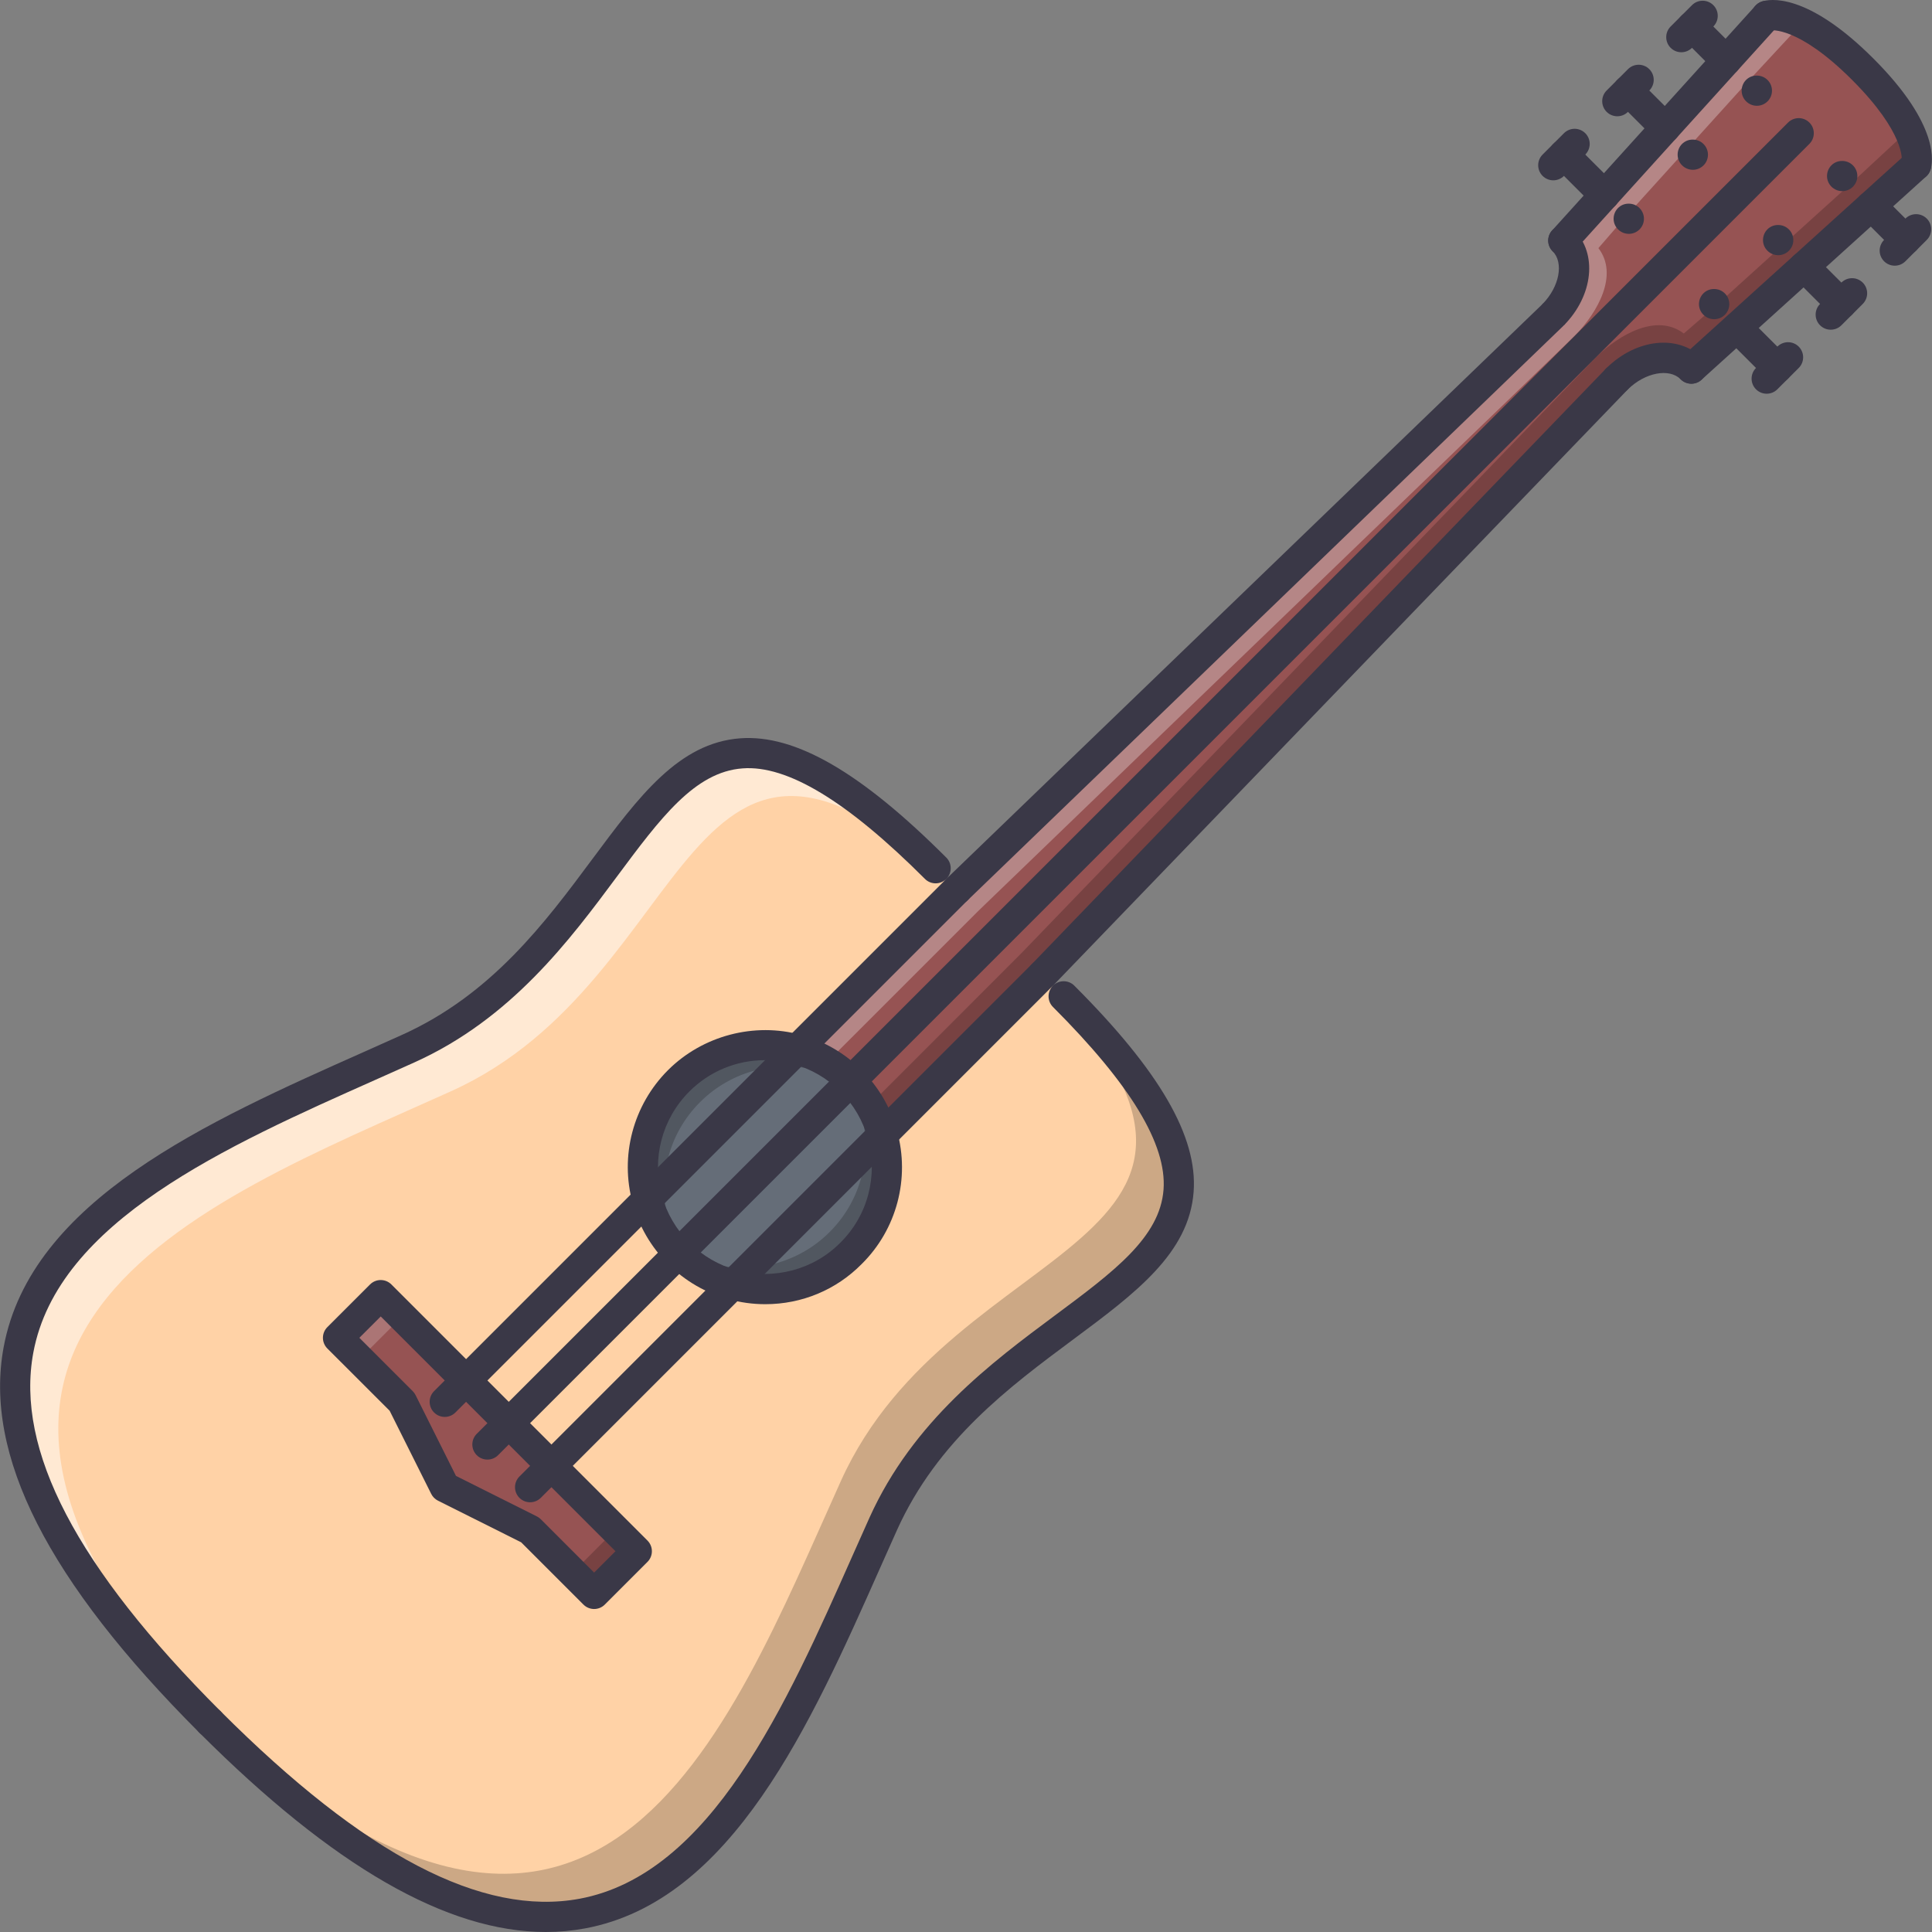 <?xml version="1.0" encoding="iso-8859-1"?>
<!-- Generator: Adobe Illustrator 19.0.0, SVG Export Plug-In . SVG Version: 6.00 Build 0)  -->
<svg version="1.1" id="Capa_1" xmlns="http://www.w3.org/2000/svg" xmlns:xlink="http://www.w3.org/1999/xlink" x="0px" y="0px"
	 viewBox="0 0 511.886 511.886" style="enable-background:new 0 0 511.886 511.886;" xml:space="preserve">
<rect x="0" y="0" width="511.886" height="511.886" fill="#808080" stroke="none"/>
<polygon style="fill:#965353;" points="117.835,394.031 106.527,371.414 89.556,354.453 100.873,343.144 123.489,365.759 
	134.797,377.068 146.106,388.377 168.722,411.002 157.414,422.31 140.452,405.347 "/>
<path style="fill:#656D78;" d="M233.807,300.675c-1.405-5.264-4.186-10.184-8.309-14.309c-4.069-4.068-9.043-6.902-14.307-8.309
	c-10.793-2.998-22.898-0.172-31.379,8.309c-8.481,8.482-11.316,20.588-8.317,31.381c1.414,5.256,4.24,10.238,8.317,14.314
	c4.123,4.123,9.051,6.896,14.307,8.309c10.792,3,22.898,0.281,31.379-8.309C234.089,323.572,236.806,311.468,233.807,300.675z"/>
<g style="opacity:0.2;">
	<path d="M177.157,323.4c-2.999-10.791-0.172-22.896,8.31-31.379c8.481-8.48,20.586-11.307,31.379-8.309
		c4.037,1.078,7.896,3.006,11.308,5.678c-0.812-1.039-1.695-2.062-2.655-3.023c-4.069-4.068-9.043-6.902-14.307-8.309
		c-10.793-2.998-22.898-0.172-31.379,8.309c-8.481,8.482-11.316,20.588-8.317,31.381c1.414,5.256,4.24,10.238,8.317,14.314
		c0.96,0.953,1.976,1.834,3.022,2.646C180.172,331.289,178.235,327.439,177.157,323.4z"/>
</g>
<g style="opacity:0.2;">
	<path d="M228.153,295.021c2.999,10.793,0.172,22.896-8.31,31.379c-8.481,8.488-20.586,11.316-31.379,8.316
		c-4.038-1.076-7.896-3.014-11.308-5.678c0.812,1.039,1.694,2.055,2.655,3.023c4.068,4.068,9.043,6.896,14.307,8.309
		c10.792,3,22.898,0.172,31.379-8.309c8.481-8.49,11.308-20.594,8.309-31.387c-1.413-5.256-4.24-10.238-8.309-14.309
		c-0.96-0.959-1.984-1.842-3.022-2.654C225.139,287.132,227.076,290.992,228.153,295.021z"/>
</g>
<path style="fill:#965353;" d="M411.371,83.529c0.055-0.055,0.109-0.109,0.172-0.172c6.106-6.216,7.294-14.979,2.655-19.618
	l10.918-12.042l16.111-17.822l16.111-17.813l10.745-11.871c0,0,8.481-2.827,25.444,14.143c16.97,16.963,14.143,25.444,14.143,25.444
	L495.8,54.524l-17.813,16.111l-29.864,27.029c-4.639-4.639-13.401-3.452-19.618,2.655c-0.062,0.062-0.117,0.117-0.172,0.172
	l-152.17,157.833l-42.355,42.352c-1.405-5.264-4.186-10.184-8.309-14.309c-4.069-4.068-9.043-6.902-14.307-8.309l42.359-42.359
	L411.371,83.529z"/>
<g style="opacity:0.3;">
	<path style="fill:#FFFFFF;" d="M253.55,235.699l-42.359,42.359c2.757,0.734,5.42,1.883,7.935,3.373l40.079-40.078l157.82-152.17
		c0.055-0.055,0.109-0.109,0.172-0.172c6.106-6.216,11.745-16.181,6.302-23.272l7.271-8.388l16.111-17.813l16.118-17.813
		l14.448-15.58l-9.364-1.953l-10.745,11.871l-16.111,17.813l-16.111,17.822L414.198,63.74c4.639,4.639,3.451,13.401-2.655,19.618
		c-0.062,0.062-0.117,0.117-0.172,0.172L253.55,235.699z"/>
</g>
<g style="opacity:0.2;">
	<path d="M276.163,258.324l-42.355,42.352c-0.734-2.758-1.882-5.42-3.373-7.928l40.074-40.086l152.17-157.824
		c0.055-0.055,0.109-0.109,0.172-0.172c6.217-6.107,16.182-11.746,23.273-6.302l8.387-7.271l17.814-16.111l17.821-16.111
		l15.572-14.456l1.952,9.364L495.8,54.525l-17.813,16.111l-17.822,16.111l-12.042,10.917c-4.639-4.639-13.401-3.452-19.618,2.655
		c-0.062,0.062-0.117,0.117-0.172,0.172L276.163,258.324z"/>
</g>
<path style="fill:#FFD2A6;" d="M234.034,403.707c30.648-67.865,126.949-60.562,47.783-139.729l-5.654-5.654l-42.355,42.352
	c2.999,10.793,0.281,22.896-8.309,31.387c-8.481,8.59-20.586,11.309-31.379,8.309c-5.256-1.412-10.184-4.186-14.307-8.309
	c-4.077-4.076-6.904-9.059-8.317-14.314c-2.999-10.793-0.164-22.898,8.317-31.381c8.481-8.48,20.586-11.307,31.379-8.309
	l42.359-42.359l-5.654-5.654c-79.174-79.166-71.817,17.188-139.729,47.787c-67.857,30.645-165.353,65.594-52.535,178.402
	C168.504,569.107,203.444,471.619,234.034,403.707z M157.414,422.31l-16.962-16.963l-22.617-11.316l-11.308-22.617l-16.971-16.961
	l11.316-11.309l22.616,22.615l11.309,11.309l11.308,11.309l22.617,22.625L157.414,422.31z"/>
<g style="opacity:0.5;">
	<path style="fill:#FFFFFF;" d="M119.475,289.14c66.202-29.824,60.922-122.08,133.966-53.332l0.109-0.109l-5.654-5.654
		c-79.174-79.166-71.817,17.188-139.729,47.787C40.31,308.477-57.186,343.426,55.632,456.234c1.96,1.961,3.842,3.711,5.756,5.553
		C-42.34,353.57,52.797,319.254,119.475,289.14z"/>
</g>
<g style="opacity:0.2;">
	<path d="M222.773,392.437c29.825-66.201,122.068-60.922,53.328-133.965l0.109-0.109l5.654,5.654
		c79.166,79.166-17.197,71.816-47.783,139.729c-30.645,67.857-65.593,165.346-178.402,52.535c-1.96-1.959-3.718-3.842-5.553-5.764
		C158.336,554.254,192.651,459.117,222.773,392.437z"/>
</g>
<g>
	<path style="fill:#3A3847;" d="M465.491,28.026c-2.21,0-4.037-1.789-4.037-3.999s1.749-3.999,3.951-3.999h0.086
		c2.203,0,3.999,1.789,3.999,3.999S467.694,28.026,465.491,28.026z"/>
	<path style="fill:#3A3847;" d="M448.529,44.988c-2.21,0-4.038-1.788-4.038-3.999c0-2.21,1.75-3.999,3.952-3.999h0.086
		c2.202,0,3.998,1.789,3.998,3.999C452.527,43.2,450.731,44.988,448.529,44.988z"/>
	<path style="fill:#3A3847;" d="M431.566,61.959c-2.21,0-4.037-1.789-4.037-3.999s1.749-3.999,3.951-3.999h0.086
		c2.202,0,3.999,1.789,3.999,3.999S433.768,61.959,431.566,61.959z"/>
	<path style="fill:#3A3847;" d="M488.108,50.643c-2.211,0-4.038-1.789-4.038-3.999s1.749-3.999,3.952-3.999h0.086
		c2.202,0,3.998,1.788,3.998,3.999C492.106,48.854,490.31,50.643,488.108,50.643z"/>
	<path style="fill:#3A3847;" d="M471.145,67.613c-2.21,0-4.037-1.789-4.037-3.999s1.749-3.999,3.951-3.999h0.086
		c2.202,0,3.999,1.789,3.999,3.999S473.347,67.613,471.145,67.613z"/>
	<path style="fill:#3A3847;" d="M454.182,84.575c-2.209,0-4.037-1.788-4.037-3.999s1.75-3.999,3.952-3.999h0.085
		c2.203,0,3.999,1.788,3.999,3.999S456.385,84.575,454.182,84.575z"/>
</g>
<g style="opacity:0.2;">
	<polygon style="fill:#FFFFFF;" points="95.234,360.121 89.556,354.453 100.873,343.144 106.543,348.814 	"/>
</g>
<g style="opacity:0.2;">
	<polygon points="157.414,422.31 151.744,416.64 163.052,405.324 168.722,411.002 	"/>
</g>
<g>
	<path style="fill:#3A3847;" d="M55.631,460.232c-1.023,0-2.046-0.389-2.827-1.17c-40.176-40.174-57.131-73.574-51.84-102.119
		c7.22-38.963,54.042-59.807,95.355-78.189l10.204-4.568c23.769-10.707,37.954-29.798,50.473-46.643
		c12.253-16.49,22.839-30.735,39.153-31.93c14.565-1.059,31.938,8.969,54.574,31.605c1.562,1.562,1.562,4.092,0,5.654
		c-1.562,1.562-4.092,1.562-5.654,0c-20.59-20.586-36.463-30.204-48.333-29.286c-12.667,0.929-21.781,13.198-33.324,28.728
		c-12.448,16.751-27.938,37.6-53.601,49.165l-10.239,4.578c-39.509,17.586-84.293,37.523-90.747,72.34
		c-4.772,25.764,11.46,56.838,49.634,95.012c1.562,1.561,1.562,4.092,0,5.654C57.677,459.843,56.654,460.232,55.631,460.232z"/>
	<path style="fill:#3A3847;" d="M144.618,511.886c-26.209,0-56.377-17.385-91.813-52.824c-1.562-1.562-1.562-4.094,0-5.654
		c1.562-1.562,4.092-1.562,5.654,0c38.212,38.213,69.306,54.424,95.086,49.668c34.838-6.473,54.749-51.316,72.32-90.871
		l4.522-10.137c11.577-25.633,32.413-41.119,49.149-53.566c15.541-11.551,27.817-20.672,28.747-33.348
		c0.875-11.949-8.708-27.764-29.294-48.35c-1.562-1.562-1.562-4.092,0-5.654c1.562-1.561,4.093-1.561,5.654,0
		c22.64,22.641,32.683,39.986,31.613,54.59c-1.194,16.322-15.447,26.92-31.949,39.18c-16.829,12.512-35.908,26.693-46.631,50.436
		l-4.503,10.098c-18.372,41.359-39.192,88.24-78.17,95.48C151.611,511.566,148.148,511.886,144.618,511.886z"/>
	<path style="fill:#3A3847;" d="M202.764,345.548c-3.288,0-6.556-0.445-9.715-1.326c-6.01-1.617-11.578-4.844-16.064-9.334
		c-4.495-4.49-7.728-10.059-9.352-16.104c-3.467-12.486,0.109-26.006,9.352-35.244c9.172-9.168,22.901-12.762,35.276-9.332
		c5.994,1.6,11.562,4.826,16.064,9.332s7.736,10.074,9.344,16.104c3.495,12.574-0.09,26.1-9.36,35.26
		C221.547,341.754,212.464,345.548,202.764,345.548z M202.647,280.894c-7.552,0-14.654,2.951-20.008,8.301
		c-7.205,7.209-10,17.736-7.291,27.482c1.269,4.725,3.788,9.051,7.291,12.557c3.499,3.5,7.825,6.014,12.519,7.279
		c9.82,2.709,20.418-0.094,27.494-7.264c7.248-7.16,10.032-17.688,7.302-27.504c-1.258-4.719-3.772-9.045-7.283-12.551
		s-7.837-6.021-12.511-7.271C207.696,281.236,205.181,280.894,202.647,280.894z"/>
	<path style="fill:#3A3847;" d="M157.414,426.308c-1.022,0-2.046-0.391-2.827-1.172l-16.505-16.502l-22.035-11.027
		c-0.773-0.391-1.402-1.014-1.788-1.787l-11.02-22.039l-16.51-16.502c-0.75-0.75-1.171-1.766-1.171-2.826
		c0-1.062,0.422-2.078,1.171-2.828l11.316-11.309c1.562-1.561,4.092-1.561,5.654,0l67.85,67.857c1.562,1.562,1.562,4.094,0,5.654
		l-11.309,11.309C159.46,425.918,158.437,426.308,157.414,426.308z M120.814,391.048l21.426,10.723
		c0.387,0.195,0.734,0.443,1.039,0.748l14.135,14.137l5.654-5.654l-62.195-62.203l-5.658,5.654l14.139,14.135
		c0.305,0.305,0.558,0.656,0.75,1.039L120.814,391.048z"/>
	<path style="fill:#3A3847;" d="M117.835,375.414c-1.022,0-2.046-0.391-2.827-1.172c-1.562-1.562-1.562-4.092,0-5.654
		l135.715-135.716c1.562-1.562,4.092-1.562,5.654,0c1.562,1.562,1.562,4.092,0,5.654L120.662,374.242
		C119.881,375.023,118.858,375.414,117.835,375.414z"/>
	<path style="fill:#3A3847;" d="M129.143,386.72c-1.023,0-2.046-0.389-2.827-1.17c-1.562-1.562-1.562-4.094,0-5.654L473.746,32.47
		c1.562-1.562,4.093-1.562,5.654,0c1.562,1.562,1.562,4.092,0,5.654L131.97,385.55C131.189,386.332,130.167,386.72,129.143,386.72z"
		/>
	<path style="fill:#3A3847;" d="M140.452,398.029c-1.023,0-2.046-0.391-2.827-1.17c-1.562-1.562-1.562-4.094,0-5.654
		l135.711-135.708c1.562-1.562,4.093-1.562,5.654,0c1.562,1.562,1.562,4.093,0,5.654L143.279,396.859
		C142.498,397.638,141.475,398.029,140.452,398.029z"/>
	<path style="fill:#3A3847;" d="M253.55,239.697c-1.047,0-2.093-0.41-2.878-1.222c-1.535-1.589-1.488-4.124,0.102-5.654
		l157.824-152.17c1.585-1.531,4.115-1.48,5.654,0.102c1.53,1.589,1.483,4.124-0.109,5.654l-157.816,152.17
		C255.549,239.326,254.549,239.697,253.55,239.697z"/>
	<path style="fill:#3A3847;" d="M276.163,262.322c-1,0-1.999-0.371-2.772-1.121c-1.593-1.529-1.64-4.064-0.109-5.654l152.17-157.832
		c1.546-1.589,4.076-1.632,5.654-0.102c1.593,1.531,1.64,4.065,0.108,5.654l-152.17,157.832
		C278.256,261.912,277.21,262.322,276.163,262.322z"/>
	<path style="fill:#3A3847;" d="M428.38,104.361c-1.022,0-2.038-0.375-2.803-1.14c-1.547-1.566-1.625-3.999-0.07-5.557l0.172-0.172
		c7.902-7.778,19-8.934,25.271-2.655c1.562,1.562,1.562,4.092,0,5.654s-4.092,1.562-5.654,0c-3.038-3.026-9.441-1.792-13.987,2.679
		C430.505,103.959,429.434,104.361,428.38,104.361z"/>
	<path style="fill:#3A3847;" d="M414.393,86.161l-5.85-5.459l0.172-0.172c4.451-4.534,5.678-10.937,2.655-13.963
		c-1.562-1.562-1.562-4.092,0-5.654s4.092-1.562,5.654,0C423.296,67.183,422.14,78.273,414.393,86.161z"/>
	<path style="fill:#3A3847;" d="M414.198,67.738c-0.961,0-1.922-0.344-2.687-1.035c-1.632-1.484-1.757-4.015-0.273-5.65
		l53.878-59.544c1.492-1.636,4.03-1.757,5.654-0.281c1.633,1.479,1.758,4.01,0.281,5.646l-53.894,59.552
		C416.369,67.297,415.284,67.738,414.198,67.738z"/>
	<path style="fill:#3A3847;" d="M448.123,101.663c-1.086,0-2.179-0.445-2.968-1.316c-1.477-1.636-1.352-4.167,0.281-5.646
		l59.548-53.886c1.633-1.48,4.163-1.359,5.654,0.281c1.476,1.636,1.352,4.167-0.281,5.646l-59.548,53.887
		C450.044,101.323,449.083,101.663,448.123,101.663z"/>
	<path style="fill:#3A3847;" d="M507.671,47.776c-0.422,0-0.843-0.066-1.265-0.207c-2.093-0.695-3.226-2.96-2.53-5.057
		c0,0.004,0,0.004,0,0.004c-0.023,0,1.038-7.146-13.175-21.355c-14.37-14.365-21.539-13.108-21.578-13.112
		c-2.116,0.695-4.241-0.469-4.943-2.562c-0.703-2.093,0.546-4.393,2.64-5.088c1.812-0.605,11.737-2.702,29.535,15.107
		c17.814,17.806,15.714,27.729,15.112,29.536C510.904,46.718,509.342,47.776,507.671,47.776z"/>
	<path style="fill:#3A3847;" d="M470.911,101.491c-1.022,0-2.046-0.39-2.827-1.171l-10.683-10.684c-1.562-1.562-1.562-4.092,0-5.654
		s4.092-1.562,5.653,0l10.684,10.684c1.562,1.562,1.562,4.092,0,5.654C472.958,101.101,471.934,101.491,470.911,101.491z"/>
	<path style="fill:#3A3847;" d="M468.084,104.318c-1.022,0-2.046-0.39-2.827-1.171c-1.562-1.562-1.562-4.092,0-5.654l5.662-5.658
		c1.562-1.554,4.101-1.562,5.662,0.008c1.555,1.562,1.555,4.097-0.008,5.654l-5.662,5.65
		C470.13,103.928,469.107,104.318,468.084,104.318z"/>
	<path style="fill:#3A3847;" d="M487.881,84.528c-1.023,0-2.047-0.391-2.827-1.171l-9.895-9.895c-1.562-1.562-1.562-4.092,0-5.654
		s4.092-1.562,5.653,0l9.896,9.895c1.562,1.562,1.562,4.092,0,5.654C489.927,84.138,488.905,84.528,487.881,84.528z"/>
	<path style="fill:#3A3847;" d="M485.054,87.356c-1.023,0-2.046-0.391-2.827-1.171c-1.562-1.562-1.562-4.092,0-5.654l5.654-5.654
		c1.562-1.562,4.092-1.562,5.654,0c1.562,1.562,1.562,4.092,0,5.654l-5.654,5.654C487.1,86.965,486.077,87.356,485.054,87.356z"/>
	<path style="fill:#3A3847;" d="M502.016,70.393c-1.022,0-2.046-0.39-2.826-1.171c-1.562-1.562-1.562-4.093,0-5.654l5.654-5.654
		c1.562-1.562,4.092-1.562,5.653,0c1.562,1.562,1.562,4.092,0,5.654l-5.653,5.654C504.063,70.003,503.04,70.393,502.016,70.393z"/>
	<path style="fill:#3A3847;" d="M504.844,67.566c-1.023,0-2.047-0.391-2.828-1.171l-9.043-9.044c-1.562-1.562-1.562-4.092,0-5.654
		s4.092-1.562,5.654,0l9.043,9.043c1.562,1.562,1.562,4.092,0,5.654C506.889,67.175,505.867,67.566,504.844,67.566z"/>
	<path style="fill:#3A3847;" d="M425.116,55.695c-1.023,0-2.047-0.391-2.827-1.171l-10.746-10.746c-1.562-1.562-1.562-4.092,0-5.654
		s4.092-1.562,5.654,0l10.745,10.746c1.562,1.562,1.562,4.092,0,5.654C427.162,55.305,426.138,55.695,425.116,55.695z"/>
	<path style="fill:#3A3847;" d="M411.543,47.776c-1.023,0-2.046-0.391-2.827-1.171c-1.562-1.562-1.562-4.092,0-5.654l5.654-5.654
		c1.562-1.562,4.092-1.562,5.654,0c1.562,1.562,1.562,4.092,0,5.654l-5.654,5.654C413.589,47.386,412.565,47.776,411.543,47.776z"/>
	<path style="fill:#3A3847;" d="M441.227,37.874c-1.023,0-2.047-0.391-2.828-1.172l-9.895-9.895c-1.562-1.562-1.562-4.092,0-5.654
		s4.093-1.562,5.654,0l9.895,9.895c1.562,1.562,1.562,4.093,0,5.654C443.273,37.484,442.25,37.874,441.227,37.874z"/>
	<path style="fill:#3A3847;" d="M428.505,30.806c-1.022,0-2.046-0.391-2.826-1.171c-1.562-1.562-1.562-4.092,0-5.654l5.653-5.654
		c1.562-1.562,4.093-1.562,5.654,0c1.562,1.562,1.562,4.092,0,5.654l-5.654,5.654C430.551,30.416,429.528,30.806,428.505,30.806z"/>
	<path style="fill:#3A3847;" d="M445.467,13.844c-1.023,0-2.046-0.391-2.827-1.172c-1.562-1.562-1.562-4.092,0-5.654l5.654-5.654
		c1.562-1.562,4.092-1.562,5.654,0c1.562,1.562,1.562,4.092,0,5.654l-5.654,5.654C447.513,13.453,446.491,13.844,445.467,13.844z"/>
	<path style="fill:#3A3847;" d="M457.339,20.06c-1.023,0-2.047-0.39-2.828-1.171l-9.043-9.044c-1.562-1.562-1.562-4.092,0-5.654
		s4.092-1.562,5.654,0l9.043,9.043c1.562,1.562,1.562,4.092,0,5.654C459.384,19.67,458.361,20.06,457.339,20.06z"/>
</g>
<g>
</g>
<g>
</g>
<g>
</g>
<g>
</g>
<g>
</g>
<g>
</g>
<g>
</g>
<g>
</g>
<g>
</g>
<g>
</g>
<g>
</g>
<g>
</g>
<g>
</g>
<g>
</g>
<g>
</g>
</svg>
